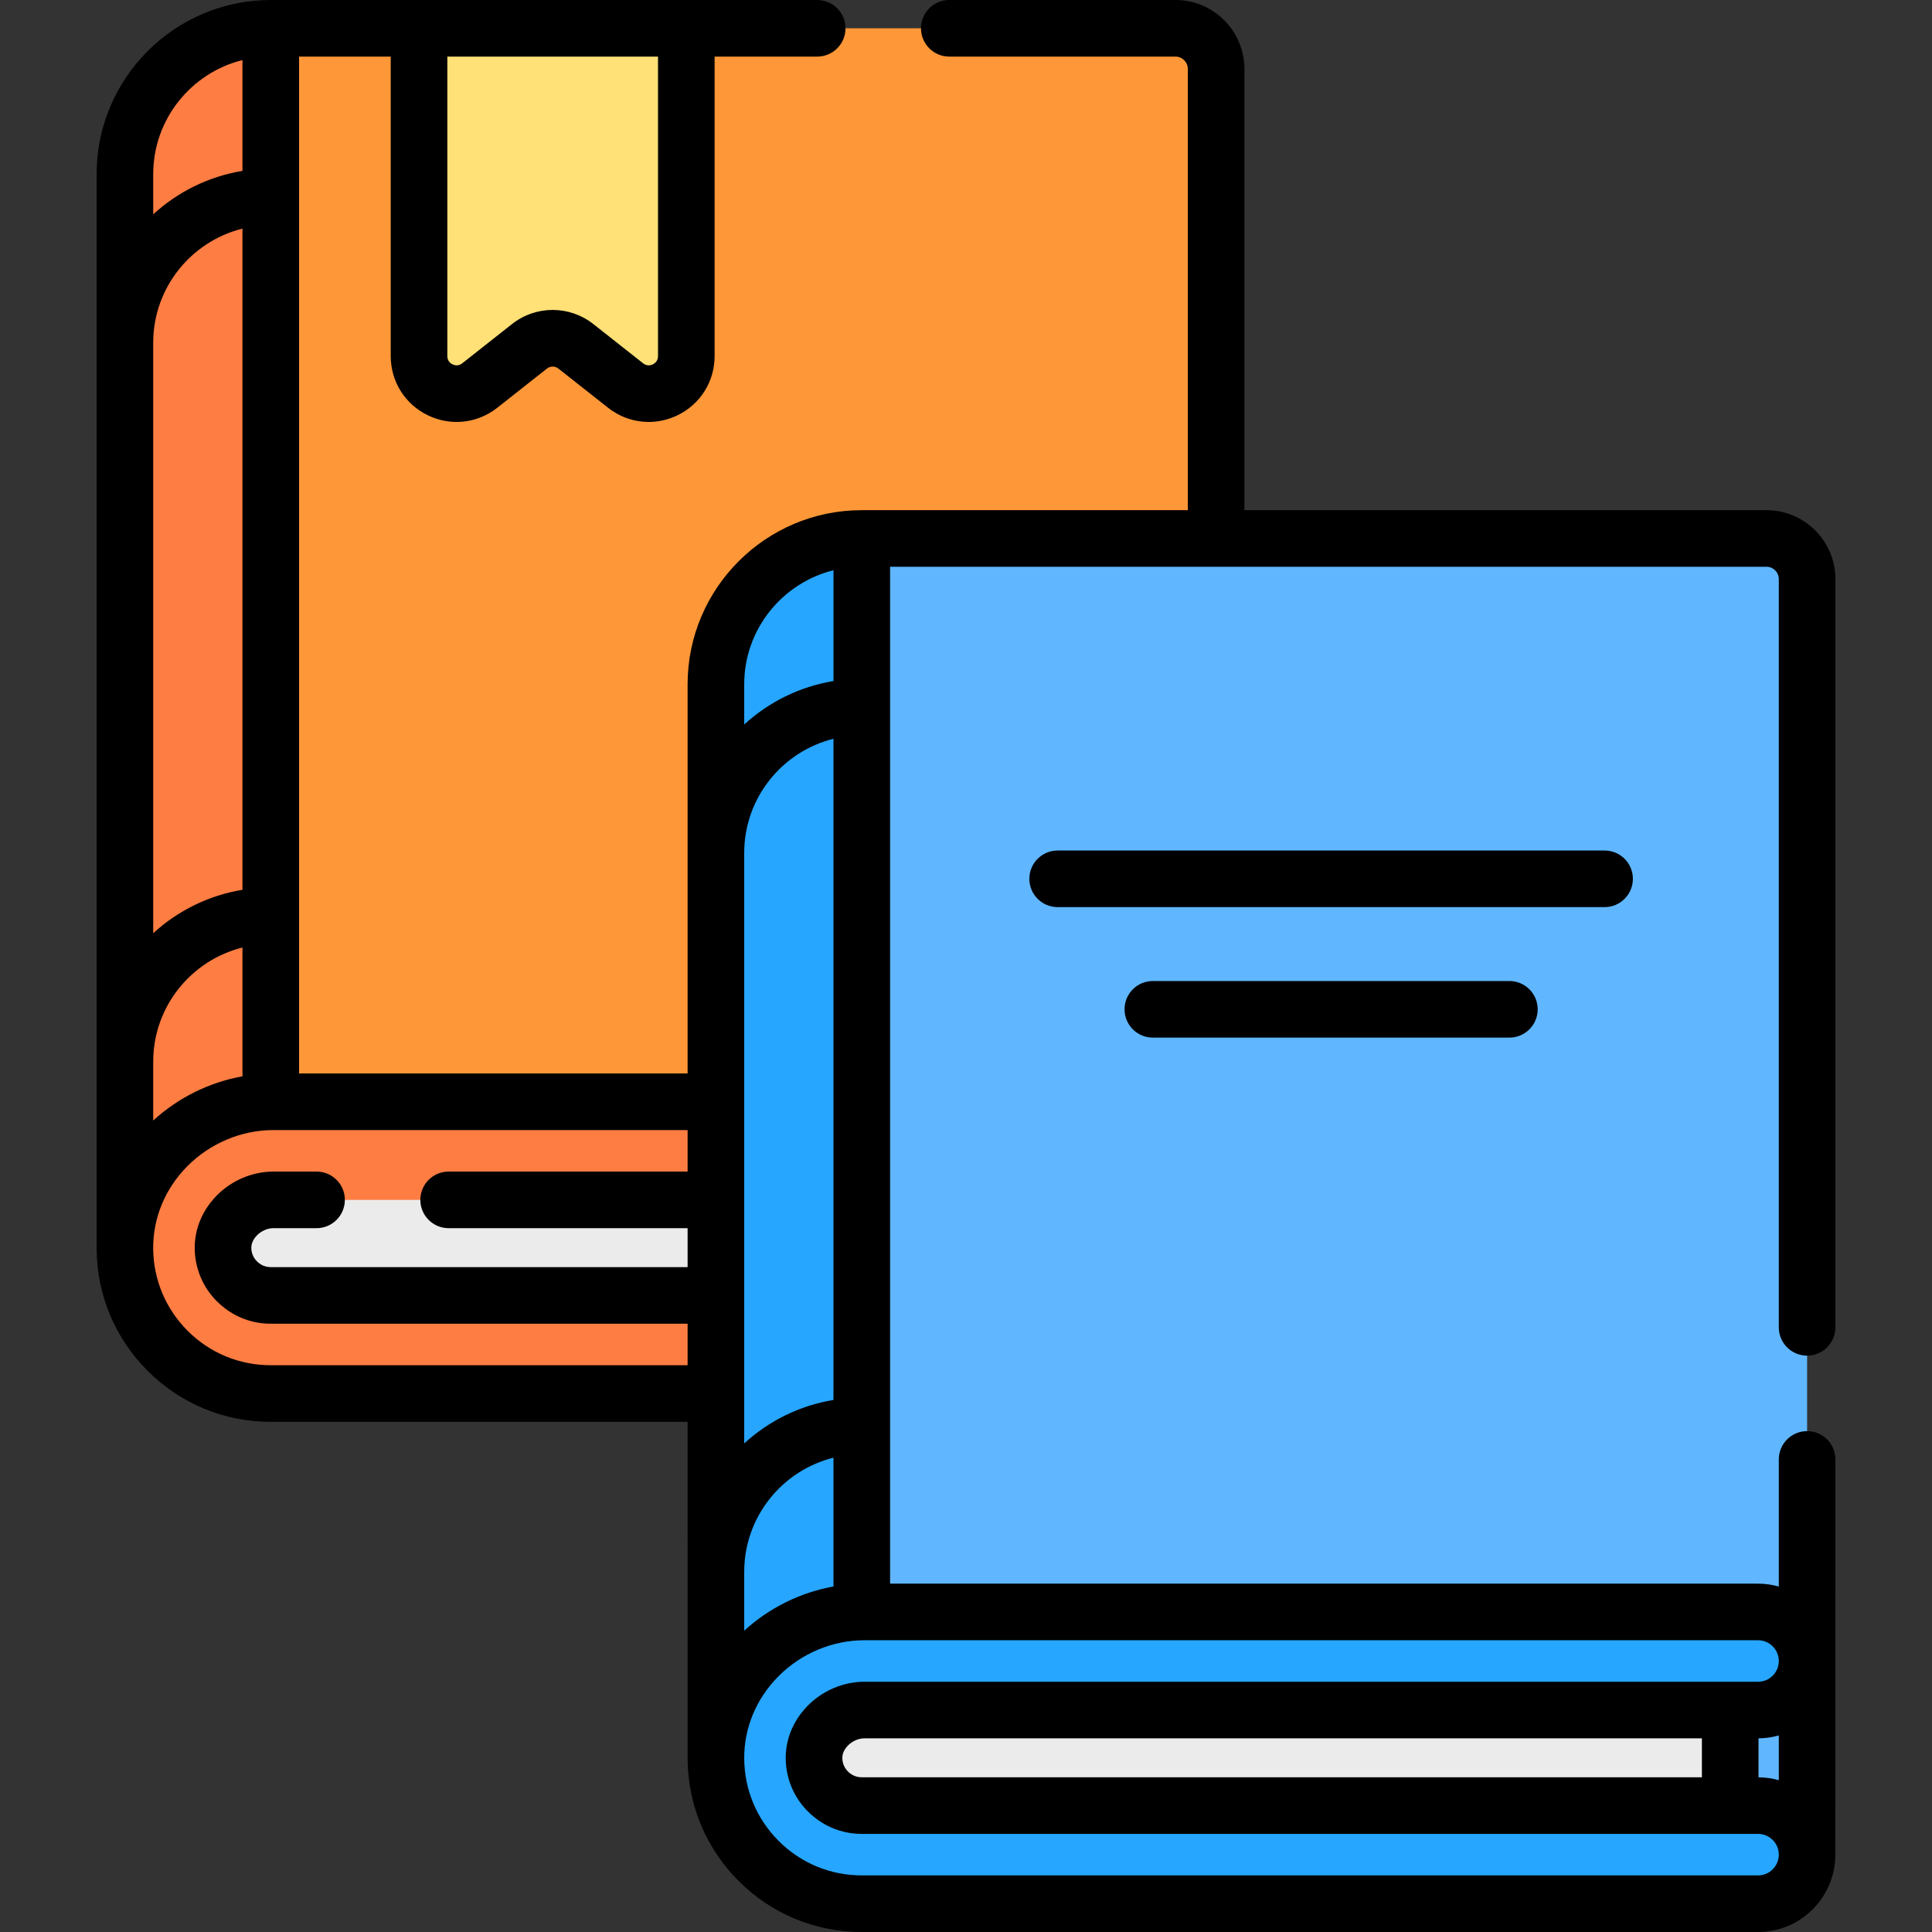 <svg id="Capa_1" enable-background="new 0 0 512 512" height="512" viewBox="0 0 512 512" width="512" xmlns="http://www.w3.org/2000/svg"><rect x="0" y="0" width="512" height="512" fill="#333333" stroke="none"/><g><g><g><path d="m322.279 359.111v-56.935l.001-283.911c0-5.946-4.82-10.765-10.765-10.765h-239.758c-21.351 0-38.659 17.308-38.659 38.659v284.144" fill="#fe9738"/><path d="m69.6 302.367h232.294v56.163h-236.854c-8.429 0-15.263-6.833-15.263-15.263v-21.077c0-10.948 8.875-19.823 19.823-19.823z" fill="#ebebeb"/><g fill="#fe7d43"><path d="m71.761 7.503v284.485h-.007c-21.344 0-38.655 17.304-38.655 38.655v-284.484c-.001-21.345 17.311-38.656 38.662-38.656z"/><path d="m322.279 304.985c0 7.18-5.82 13-13 13h-236.844c-3.55 0-7.066 1.492-9.647 4.094-1.392 1.403-3.722 4.394-3.689 8.667.026 3.339 1.341 6.477 3.702 8.835 1.406 1.409 4.395 3.722 8.954 3.722h237.525c7.18 0 13 5.82 13 13 0 7.18-5.82 13-13 13h-237.526c-10.672 0-20.34-4.324-27.328-11.327-6.936-6.929-11.244-16.471-11.326-27.028-.167-21.43 17.905-38.963 39.336-38.963h236.844c7.179 0 12.999 5.82 12.999 13z"/></g></g><g><path d="m478.906 494.308v-56.935l.001-283.911c0-5.946-4.82-10.765-10.765-10.765h-239.758c-21.351 0-38.659 17.308-38.659 38.659v284.144" fill="#60b7ff"/><path d="m226.227 437.564h232.294v56.163h-236.854c-8.429 0-15.263-6.833-15.263-15.263v-21.077c0-10.948 8.875-19.823 19.823-19.823z" fill="#ebebeb"/><g fill="#26a6fe"><path d="m228.388 142.7v284.485h-.007c-21.344 0-38.655 17.304-38.655 38.655v-284.484c-.001-21.345 17.311-38.656 38.662-38.656z"/><path d="m478.906 440.182c0 7.18-5.82 13-13 13h-236.844c-3.55 0-7.066 1.492-9.647 4.094-1.392 1.403-3.722 4.394-3.689 8.667.026 3.339 1.341 6.477 3.702 8.835 1.406 1.409 4.395 3.722 8.954 3.722h237.525c7.18 0 13 5.82 13 13 0 7.18-5.82 13-13 13h-237.526c-10.672 0-20.34-4.324-27.328-11.327-6.936-6.929-11.244-16.471-11.326-27.028-.167-21.43 17.905-38.963 39.336-38.963h236.844c7.179 0 12.999 5.82 12.999 13z"/></g></g><path d="m165.782 102.165-13.162-10.38c-3.61-2.848-8.702-2.848-12.313 0l-13.162 10.381c-6.52 5.142-16.098.498-16.098-7.805v-86.861h70.831v86.86c.001 8.304-9.576 12.948-16.096 7.805z" fill="#ffe177"/></g><g><path d="m486.402 386.76c0-4.142-3.358-7.5-7.5-7.5s-7.5 3.358-7.5 7.5v33.692c-1.752-.489-3.59-.77-5.496-.77h-230.022v-269.482h232.258c1.797 0 3.26 1.462 3.26 3.26v198.3c0 4.142 3.358 7.5 7.5 7.5s7.5-3.358 7.5-7.5v-198.3c0-10.069-8.191-18.26-18.26-18.26h-138.36v-116.93c0-10.074-8.191-18.27-18.26-18.27h-59.95c-4.142 0-7.5 3.358-7.5 7.5s3.358 7.5 7.5 7.5h59.95c1.797 0 3.26 1.467 3.26 3.27v116.93h-86.4c-25.453 0-46.16 20.707-46.16 46.16v103.12h-102.965v-269.48h24.291v79.36c0 6.74 3.767 12.753 9.832 15.693 6.064 2.941 13.119 2.175 18.411-1.999l13.162-10.381c.89-.702 2.134-.702 3.023 0l13.162 10.381c3.158 2.491 6.944 3.768 10.772 3.768 2.586 0 5.193-.583 7.638-1.769 6.064-2.94 9.832-8.954 9.832-15.693v-79.36h27.192c4.142 0 7.5-3.358 7.5-7.5s-3.358-7.5-7.5-7.5h-144.81c-25.453 0-46.16 20.707-46.16 46.16 0 0-.005 284.653-.003 284.847.093 12.196 4.898 23.66 13.523 32.272 8.706 8.719 20.297 13.521 32.637 13.521h110.463s.01 88.871.013 88.958c0 .149-.009.297-.008.446.094 12.195 4.897 23.657 13.517 32.267 8.707 8.725 20.297 13.529 32.637 13.529h237.525c11.028 0 20.024-8.759 20.459-19.682.026-.279.037-105.558.037-105.558zm-35.381 84.24h-222.64c-1.759 0-2.953-.827-3.653-1.528-.972-.971-1.492-2.212-1.502-3.588-.012-1.555.942-2.751 1.513-3.326 1.166-1.175 2.782-1.876 4.324-1.876h221.959v10.318zm15-10.324c1.865-.01 3.664-.286 5.381-.764v11.859c-1.716-.479-3.516-.754-5.381-.764zm-245.137-89.673c-9.034 1.483-17.193 5.592-23.662 11.522v-156.501h.003c0-14.595 10.089-26.874 23.658-30.24v175.219zm-23.659 45.54c0-14.595 10.089-26.874 23.658-30.24v34.13c-8.755 1.581-17.031 5.645-23.662 11.726v-15.616zm23.659-265.425v29.366c-9.034 1.483-17.193 5.592-23.662 11.522v-10.646c0-14.597 10.091-26.876 23.662-30.242zm-156.627 84.688c-9.031 1.482-17.188 5.588-23.655 11.516v-156.63c.062-14.536 10.128-26.749 23.655-30.105zm0 15.299v34.126c-8.751 1.581-17.025 5.643-23.655 11.722v-15.743c.062-14.535 10.128-26.749 23.655-30.105zm110.122-236.105v79.36c0 1.331-.862 1.947-1.376 2.197-.514.249-1.533.544-2.577-.28l-13.162-10.381c-6.359-5.016-15.242-5.015-21.602 0l-13.162 10.381c-1.045.824-2.063.529-2.577.28s-1.376-.866-1.376-2.197v-79.36zm-110.122.919v29.368c-9.031 1.482-17.188 5.588-23.655 11.516v-10.643c0-14.595 10.088-26.873 23.655-30.241zm7.502 345.881c-8.33 0-16.151-3.239-22.031-9.127-5.825-5.817-9.067-13.552-9.13-21.782-.064-8.134 3.152-15.891 9.056-21.842 6.033-6.081 14.337-9.568 22.784-9.568h109.784v11h-63.33c-4.142 0-7.5 3.358-7.5 7.5s3.358 7.5 7.5 7.5h63.33v10.32h-110.46c-1.763 0-2.962-.829-3.656-1.523-.971-.971-1.491-2.214-1.503-3.58-.011-1.563.942-2.759 1.514-3.334 1.17-1.179 2.787-1.883 4.326-1.883h11.45c4.142 0 7.5-3.358 7.5-7.5s-3.358-7.5-7.5-7.5h-11.45c-5.532 0-10.99 2.302-14.972 6.315-2.213 2.228-5.917 7.011-5.868 14.022.047 5.316 2.141 10.311 5.896 14.067 2.21 2.209 7.001 5.916 14.263 5.916h110.46v11h-110.463zm394.147 135.2h-237.525c-8.327 0-16.147-3.241-22.027-9.133-5.822-5.816-9.063-13.551-9.127-21.78-.063-8.135 3.153-15.892 9.056-21.842 6.031-6.078 14.333-9.563 22.78-9.563h236.843c3.007 0 5.454 2.426 5.496 5.423v.154c-.042 2.997-2.489 5.423-5.496 5.423h-236.844c-5.535 0-10.991 2.3-14.971 6.311-2.214 2.231-5.919 7.017-5.865 14.009.042 5.321 2.138 10.322 5.893 14.074 2.208 2.213 6.997 5.924 14.262 5.924h237.525c3.007 0 5.454 2.426 5.496 5.423v.154c-.042 2.997-2.49 5.423-5.496 5.423z"/><path d="m432.733 232.896c0-4.142-3.358-7.5-7.5-7.5h-144.945c-4.142 0-7.5 3.358-7.5 7.5s3.358 7.5 7.5 7.5h144.945c4.142 0 7.5-3.358 7.5-7.5z"/><path d="m305.516 259.98c-4.142 0-7.5 3.358-7.5 7.5s3.358 7.5 7.5 7.5h94.489c4.142 0 7.5-3.358 7.5-7.5s-3.358-7.5-7.5-7.5z"/></g></g></svg>